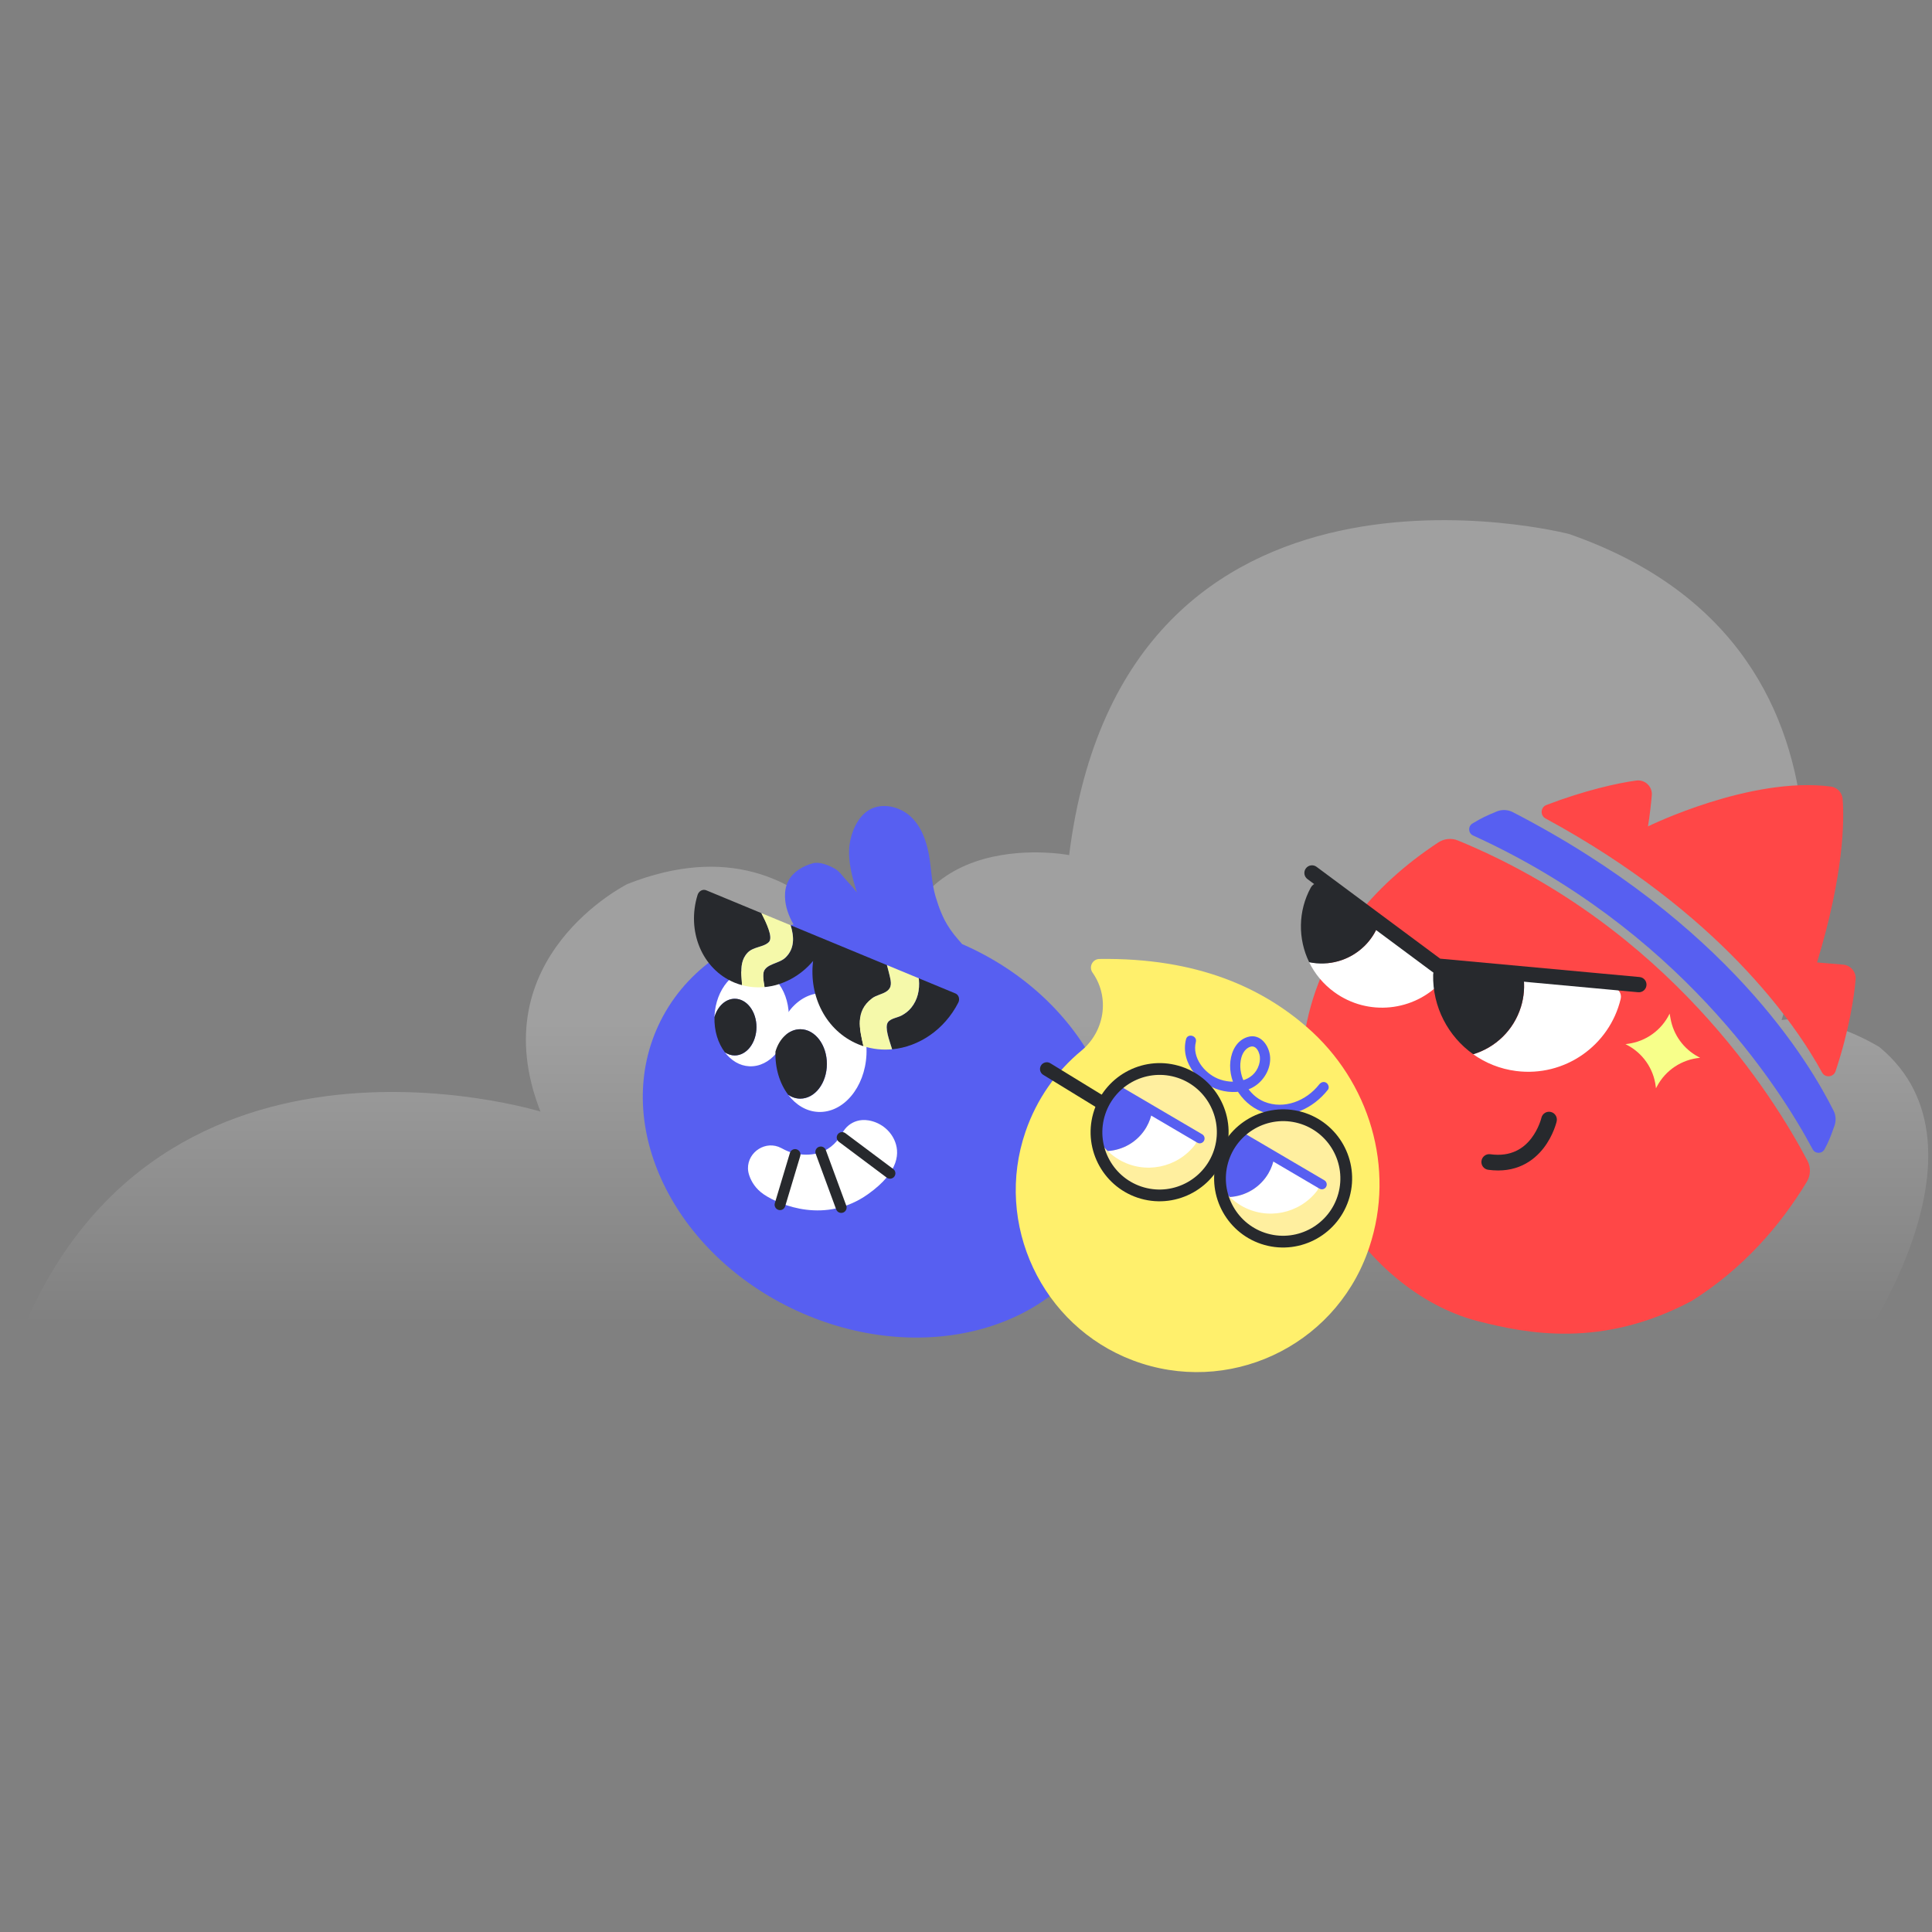 <svg width="312" height="312" viewBox="0 0 312 312" fill="none" xmlns="http://www.w3.org/2000/svg">
<rect x="0" y="0" width="312" height="312" fill="#808080" stroke="none"/>
<path d="M16.762 219.072L299.197 219.072C299.197 219.072 323.5 185.585 303.5 169.085C303.5 169.085 294.8 163.668 287.705 164.726C287.705 164.726 308.281 105.312 253.38 86.232C253.38 86.232 181.5 67.585 172.656 138.087C172.656 138.087 141.5 132.085 144.5 164.726C144.5 164.726 133.5 130.085 101.344 142.752C101.344 142.752 77.5 154.585 87.281 179.512C87.281 179.512 23.148 159.715 2 219.085L16.762 219.072Z" fill="url(#paint0_linear_583_703)" fill-opacity="0.25"/>
<path d="M249.587 132.173C248.688 131.684 248.775 130.365 249.732 129.999C255.821 127.665 261.196 126.453 264.255 126.049C265.663 125.863 266.88 127.034 266.75 128.453C266.618 129.903 266.416 131.741 266.134 133.452C266.134 133.452 282.683 125.317 295.687 127.025C296.717 127.162 297.496 128.026 297.575 129.061C297.834 132.509 297.785 141.111 293.438 155.425L297.641 155.776C298.857 155.88 299.765 156.942 299.665 158.161C299.445 160.883 298.616 166.43 296.429 172.987C296.098 173.978 294.746 174.112 294.244 173.195C290.007 165.459 277.791 147.477 249.587 132.173Z" fill="#FF4747"/>
<path d="M235.45 135.733C269.346 149.692 286.375 176.959 291.889 187.454C292.455 188.526 292.41 189.811 291.783 190.851C287.484 197.949 281.505 204.858 273.233 210.065C258.738 217.797 246.602 215.384 238.653 213.35C222.707 209.269 207.236 190.091 210.574 167.672C212.759 152.994 221.948 142.854 232.256 136.056C233.204 135.431 234.402 135.299 235.45 135.733Z" fill="#FF4747"/>
<path d="M237.786 132.989C239.354 132.044 239.948 131.782 241.676 131.057C242.523 130.702 243.485 130.734 244.304 131.156C278.944 149.039 292.25 171.673 296.104 179.365C296.489 180.131 296.533 181.015 296.241 181.822C295.638 183.49 295.461 184.065 294.651 185.592C294.237 186.366 293.13 186.365 292.721 185.589C287.22 175.251 270.815 149.918 237.89 134.925C237.092 134.563 237.034 133.444 237.786 132.989Z" fill="#575FF1"/>
<path fill-rule="evenodd" clip-rule="evenodd" d="M250.435 179.568C249.755 179.414 249.078 179.84 248.921 180.52L248.919 180.527C248.917 180.535 248.914 180.551 248.908 180.573C248.896 180.616 248.877 180.686 248.85 180.778C248.795 180.961 248.706 181.23 248.576 181.554C248.315 182.205 247.897 183.051 247.273 183.856C246.059 185.42 244.063 186.863 240.668 186.398C239.976 186.303 239.337 186.788 239.242 187.482C239.147 188.175 239.632 188.814 240.324 188.909C244.789 189.521 247.621 187.538 249.272 185.409C250.08 184.367 250.604 183.299 250.925 182.498C251.087 182.095 251.2 181.753 251.274 181.507C251.311 181.384 251.339 181.285 251.357 181.213C251.367 181.177 251.374 181.148 251.379 181.126L251.386 181.1L251.388 181.091L251.389 181.087L251.389 181.086C251.389 181.086 251.389 181.084 250.155 180.804L251.389 181.084C251.544 180.402 251.117 179.723 250.435 179.568Z" fill="#27292D"/>
<path d="M267.421 175.759L267.575 175.462C268.965 172.827 271.595 171.081 274.555 170.825L274.195 170.628C271.879 169.367 270.253 167.124 269.781 164.525L269.629 163.684L269.604 163.74C268.315 166.373 265.793 168.184 262.89 168.566L262.495 168.619L262.669 168.706C265.265 170.029 267.039 172.555 267.387 175.452L267.426 175.76L267.421 175.759Z" fill="#F7FF8A"/>
<path d="M220.327 152.788C221.392 151.748 222.166 150.523 222.656 149.214L232.545 156.374C233.267 156.896 233.37 157.939 232.759 158.589C228.309 163.344 220.914 164.155 215.501 160.239C213.698 158.935 212.324 157.253 211.411 155.381C214.517 156.029 217.879 155.167 220.322 152.787L220.327 152.788Z" fill="white"/>
<path d="M213.85 142.84L222.659 149.218C222.164 150.524 221.395 151.751 220.33 152.792C217.887 155.172 214.525 156.033 211.419 155.386C209.591 151.64 209.604 147.128 211.691 143.319C212.116 142.542 213.136 142.326 213.855 142.842L213.85 142.84Z" fill="#27292D"/>
<path d="M245.621 162.594C246.135 160.929 246.241 159.237 246.018 157.62L260.474 159.479C261.349 159.589 261.93 160.443 261.727 161.302C259.927 168.845 252.689 173.966 244.833 172.957C242.249 172.626 239.899 171.666 237.91 170.251C241.465 169.18 244.443 166.415 245.621 162.594Z" fill="white"/>
<path d="M233.112 155.957L246.018 157.619C246.241 159.236 246.135 160.928 245.621 162.593C244.44 166.408 241.467 169.174 237.91 170.25C233.859 167.374 231.33 162.608 231.44 157.409C231.46 156.523 232.232 155.845 233.112 155.957Z" fill="#27292D"/>
<path fill-rule="evenodd" clip-rule="evenodd" d="M265.89 159.123C265.953 158.445 265.454 157.844 264.776 157.782L232.577 154.815L212.61 139.982C212.064 139.576 211.291 139.69 210.885 140.237C210.479 140.784 210.593 141.556 211.14 141.962L231.384 157.002C231.566 157.137 231.781 157.219 232.006 157.24L264.549 160.238C265.227 160.301 265.827 159.802 265.89 159.123Z" fill="#27292D"/>
<path d="M156.312 152.871C156.001 152.728 155.695 152.6 155.383 152.467C153.443 150.283 152.28 148.788 151.086 144.789C150.429 142.586 150.423 140.247 150.003 137.989C149.583 135.73 148.771 133.438 147.041 131.845C145.31 130.252 142.483 129.576 140.408 130.764C139.386 131.352 138.651 132.31 138.136 133.337C137.634 134.329 137.315 135.407 137.186 136.497C136.884 139.076 137.629 141.643 138.369 144.135C137.563 143.01 137.019 142.599 136.135 141.525C135.745 141.048 135.329 140.565 134.784 140.263C133.848 139.739 132.358 139.127 131.304 139.404C129.638 139.839 128.044 140.816 127.288 142.297C126.888 143.081 126.746 143.965 126.769 144.834C126.805 146.417 127.361 147.895 128.145 149.298C118.425 151.335 110.296 157.001 106.304 165.639C98.794 181.882 108.784 202.482 128.616 211.644C148.448 220.806 170.609 215.068 178.114 198.825C185.623 182.583 176.139 162.038 156.312 152.876L156.312 152.871Z" fill="#575FF1"/>
<path d="M121.756 156.534C118.445 156.375 115.592 159.752 115.385 164.077C115.383 164.132 115.385 164.187 115.382 164.241C115.889 162.517 117.163 161.292 118.663 161.294C120.596 161.297 122.163 163.35 122.162 165.876C122.155 168.402 120.587 170.45 118.649 170.447C118.076 170.444 117.541 170.264 117.063 169.942C118.071 171.266 119.446 172.119 121.007 172.194C124.319 172.352 127.171 168.976 127.378 164.656C127.584 160.335 125.067 156.697 121.756 156.539L121.756 156.534Z" fill="white"/>
<path d="M122.162 165.872C122.168 163.346 120.602 161.292 118.664 161.289C117.164 161.287 115.889 162.512 115.383 164.237C115.312 166.461 115.957 168.485 117.064 169.938C117.542 170.255 118.076 170.44 118.649 170.442C120.583 170.445 122.156 168.397 122.162 165.872Z" fill="#27292D"/>
<path d="M123.366 192.897C126.037 194.694 133.384 197.687 140.198 192.831C145.349 189.157 145.307 186.018 144.419 184.073C143.658 182.414 142.086 181.244 140.284 180.936C138.834 180.692 137.781 181.17 137.105 181.687C136.625 182.053 136.261 182.54 135.966 183.067C133.893 186.742 130.417 186.692 128.403 186.283C127.632 186.123 126.911 185.807 126.228 185.432C126.204 185.422 126.187 185.408 126.164 185.398C123.7 184.088 120.747 185.997 120.79 188.704C120.798 189.122 120.894 189.53 121.034 189.921C121.32 190.73 121.96 191.951 123.366 192.897Z" fill="white"/>
<path d="M133.035 160.386C128.978 160.192 125.486 164.325 125.233 169.625C125.23 169.69 125.232 169.755 125.233 169.824C125.853 167.711 127.414 166.211 129.248 166.214C131.62 166.218 133.538 168.732 133.535 171.826C133.531 174.92 131.602 177.429 129.235 177.425C128.533 177.426 127.876 177.201 127.291 176.809C128.524 178.433 130.214 179.475 132.123 179.566C136.18 179.76 139.672 175.627 139.925 170.328C140.179 165.028 137.097 160.581 133.04 160.387L133.035 160.386Z" fill="white"/>
<path d="M133.53 171.821C133.534 168.727 131.615 166.213 129.244 166.209C127.41 166.206 125.843 167.711 125.229 169.819C125.143 172.541 125.937 175.02 127.287 176.799C127.871 177.191 128.528 177.411 129.231 177.415C131.603 177.419 133.527 174.91 133.53 171.816L133.53 171.821Z" fill="#27292D"/>
<path d="M140.826 161.232C141.546 160.685 142.468 160.593 143.18 160.105C144.103 159.467 143.922 158.605 143.679 157.558C143.542 156.968 143.384 156.411 143.239 155.858L133.382 151.778L132.319 151.339L127.684 149.42C128.263 151.291 128.342 153.183 126.871 154.626C125.83 155.642 123.817 155.595 123.337 156.936C123.136 157.503 123.325 158.556 123.47 159.405C126.415 159.133 129.255 157.625 131.308 155.187C130.598 160.932 133.417 166.496 138.593 168.639C138.877 168.757 139.161 168.858 139.444 168.949C138.82 166.16 138.081 163.322 140.835 161.237L140.826 161.232Z" fill="#27292D"/>
<path d="M120.749 153.835C121.677 152.874 123.335 152.981 124.165 152.136C124.9 151.387 123.744 149.011 122.956 147.462L114.048 143.773C113.498 143.545 112.852 143.887 112.657 144.509C110.842 150.334 113.357 156.508 118.619 158.686C119.018 158.853 119.425 158.979 119.832 159.091C119.792 158.564 119.757 158.037 119.735 157.509C119.669 156.154 119.754 154.864 120.749 153.835Z" fill="#27292D"/>
<path d="M154.282 160.429L148.369 157.979C148.379 158.056 148.394 158.129 148.4 158.206C148.547 159.847 148.198 161.449 147.157 162.739C146.715 163.288 146.166 163.701 145.542 164.024C144.933 164.343 143.774 164.479 143.388 165.099C142.845 165.963 143.617 167.963 144.077 169.448C148.408 169.042 152.527 166.272 154.755 161.915C155.047 161.341 154.827 160.653 154.287 160.429L154.282 160.429Z" fill="#27292D"/>
<path d="M143.383 165.098C143.774 164.478 144.928 164.337 145.538 164.023C146.161 163.7 146.71 163.287 147.152 162.738C148.198 161.453 148.542 159.846 148.395 158.205C148.389 158.128 148.37 158.055 148.364 157.978L143.23 155.853C143.374 156.406 143.533 156.963 143.669 157.553C143.917 158.6 144.094 159.467 143.171 160.1C142.463 160.588 141.541 160.684 140.816 161.227C138.067 163.312 138.801 166.15 139.426 168.94C140.949 169.435 142.517 169.589 144.063 169.448C143.603 167.962 142.836 165.957 143.374 165.098L143.383 165.098Z" fill="#F5F9AA"/>
<path d="M126.864 154.62C128.34 153.182 128.257 151.29 127.678 149.415L122.956 147.461C123.739 149.01 124.899 151.386 124.164 152.135C123.335 152.975 121.677 152.873 120.749 153.834C119.754 154.863 119.669 156.153 119.735 157.508C119.761 158.035 119.796 158.563 119.831 159.09C121.029 159.418 122.255 159.513 123.459 159.404C123.314 158.555 123.126 157.502 123.326 156.935C123.807 155.594 125.819 155.637 126.86 154.624L126.864 154.62Z" fill="#F5F9AA"/>
<path d="M125.78 195.397C125.78 195.397 125.732 195.387 125.712 195.383C125.253 195.244 124.99 194.76 125.13 194.296L127.563 186.189C127.701 185.73 128.185 185.467 128.649 185.607C129.108 185.746 129.371 186.229 129.231 186.693L126.798 194.8C126.67 195.236 126.222 195.497 125.784 195.403L125.78 195.397Z" fill="#27292D"/>
<path d="M135.668 195.857C135.386 195.797 135.138 195.597 135.033 195.304L131.728 186.324C131.56 185.871 131.794 185.371 132.246 185.208C132.699 185.04 133.199 185.274 133.362 185.726L136.667 194.707C136.835 195.16 136.601 195.66 136.149 195.823C135.989 195.88 135.824 195.891 135.668 195.857Z" fill="#27292D"/>
<path d="M143.546 190.334C143.424 190.308 143.313 190.259 143.207 190.181L135.474 184.392C135.087 184.106 135.011 183.56 135.297 183.174C135.583 182.787 136.129 182.71 136.515 182.996L144.248 188.784C144.635 189.071 144.712 189.616 144.426 190.003C144.218 190.284 143.867 190.403 143.546 190.334Z" fill="#27292D"/>
<path d="M174.636 169.672C178.375 166.576 179.247 161.172 176.505 157.166C176.479 157.13 176.454 157.093 176.428 157.057C175.791 156.142 176.428 154.881 177.542 154.865C193.533 154.639 203.903 159.661 211.045 165.861C221.189 174.664 225.387 188.653 221.132 201.407C221.043 201.678 220.948 201.945 220.853 202.215C215.299 217.577 198.263 225.468 182.952 219.689C168.216 214.123 160.489 197.657 165.616 182.738C167.439 177.432 170.622 172.994 174.636 169.672Z" fill="#FFF06C"/>
<path d="M204.208 200.12C198.788 198.597 195.631 192.962 197.157 187.535C198.682 182.107 204.313 178.942 209.732 180.465C215.152 181.989 218.309 187.624 216.784 193.051C215.258 198.479 209.628 201.644 204.208 200.12Z" fill="#FFEF9F"/>
<path d="M204.86 189.437C205.336 188.613 205.637 187.736 205.789 186.85L212.338 190.643C212.929 190.985 213.101 191.772 212.685 192.314C209.83 196.013 204.614 197.118 200.462 194.713C199.771 194.313 199.151 193.836 198.604 193.304C201.116 193.15 203.506 191.779 204.864 189.435L204.86 189.437Z" fill="white"/>
<path d="M204.865 189.438C203.509 191.784 201.118 193.151 198.605 193.308C197.918 192.639 197.347 191.88 196.902 191.057C196.775 189.992 196.811 188.891 197.041 187.783C197.411 185.991 198.231 184.407 199.356 183.124L205.79 186.851C205.639 187.737 205.34 188.614 204.862 189.437L204.865 189.438Z" fill="#575FF1"/>
<path d="M213.26 192.035C213.594 192.129 213.962 191.991 214.148 191.675C214.367 191.301 214.241 190.822 213.87 190.604L200.468 182.732C200.094 182.513 199.616 182.639 199.397 183.011C199.178 183.386 199.304 183.864 199.675 184.083L213.077 191.954C213.136 191.99 213.2 192.015 213.264 192.033L213.26 192.035Z" fill="#575FF1"/>
<path d="M184.483 192.694C179.063 191.171 175.906 185.536 177.431 180.109C178.957 174.681 184.587 171.516 190.007 173.04C195.427 174.563 198.584 180.198 197.058 185.625C195.533 191.053 189.902 194.218 184.483 192.694Z" fill="#FFEF9F"/>
<path d="M185.142 182.013C185.618 181.189 185.92 180.313 186.071 179.427L192.62 183.219C193.211 183.561 193.383 184.349 192.967 184.89C190.112 188.589 184.896 189.694 180.745 187.289C180.053 186.889 179.433 186.412 178.886 185.88C181.399 185.727 183.788 184.356 185.146 182.011L185.142 182.013Z" fill="white"/>
<path d="M185.141 182.012C183.786 184.358 181.394 185.725 178.881 185.882C178.194 185.214 177.624 184.454 177.178 183.631C177.051 182.566 177.087 181.466 177.317 180.358C177.688 178.566 178.507 176.981 179.632 175.698L186.067 179.425C185.915 180.311 185.617 181.188 185.138 182.012L185.141 182.012Z" fill="#575FF1"/>
<path d="M193.532 184.608C193.867 184.702 194.234 184.564 194.42 184.249C194.64 183.874 194.514 183.395 194.143 183.177L180.74 175.305C180.366 175.086 179.888 175.213 179.67 175.584C179.451 175.959 179.576 176.438 179.948 176.656L193.35 184.528C193.408 184.564 193.473 184.588 193.536 184.606L193.532 184.608Z" fill="#575FF1"/>
<path d="M214.448 175.98C212.067 179.014 208.181 180.86 204.335 179.718C200.867 178.688 198.273 175.013 198.698 171.357C198.894 169.679 199.744 168.019 201.446 167.474C203.548 166.801 205.016 168.892 205.115 170.763C205.206 172.509 204.254 174.232 202.866 175.246C201.364 176.342 199.397 176.545 197.613 176.193C193.914 175.463 190.54 171.762 191.531 167.831C191.791 166.8 193.377 167.246 193.117 168.277C192.491 170.759 194.45 173.268 196.675 174.193C199.067 175.185 202.434 174.779 203.309 171.966C203.485 171.4 203.535 170.814 203.377 170.232C203.241 169.732 202.891 169.057 202.309 168.997C201.794 168.944 201.257 169.373 201.004 169.693C200.635 170.162 200.464 170.678 200.363 171.268C199.912 173.904 201.689 176.909 204.161 177.916C207.384 179.226 210.966 177.767 213.035 175.13C213.309 174.78 213.753 174.599 214.168 174.849C214.513 175.056 214.722 175.63 214.448 175.983L214.448 175.98Z" fill="#575FF1"/>
<path d="M204.192 201.047C210.108 202.709 216.274 199.243 217.939 193.319C219.604 187.396 216.146 181.225 210.231 179.562C204.316 177.9 198.15 181.366 196.485 187.289C194.82 193.213 198.277 199.384 204.192 201.047ZM209.716 181.395C214.624 182.774 217.492 187.894 216.111 192.809C214.729 197.724 209.614 200.6 204.706 199.22C199.798 197.84 196.93 192.721 198.311 187.806C199.693 182.891 204.808 180.015 209.716 181.395Z" fill="#27292D"/>
<path d="M184.245 193.582C190.16 195.244 196.326 191.778 197.991 185.855C199.656 179.931 196.199 173.76 190.284 172.097C184.369 170.435 178.203 173.901 176.538 179.825C174.873 185.748 178.33 191.919 184.245 193.582ZM189.769 173.93C194.677 175.309 197.545 180.429 196.164 185.344C194.782 190.259 189.667 193.135 184.759 191.755C179.85 190.376 176.982 185.256 178.364 180.341C179.745 175.426 184.861 172.55 189.769 173.93Z" fill="#27292D"/>
<path d="M177.272 178.918C177.733 179.047 178.241 178.861 178.504 178.433C178.822 177.917 178.657 177.242 178.141 176.924L169.618 171.704C169.102 171.387 168.428 171.552 168.11 172.069C167.793 172.585 167.958 173.26 168.473 173.578L176.996 178.798C177.085 178.852 177.178 178.891 177.272 178.918Z" fill="#27292D"/>
<defs>
<linearGradient id="paint0_linear_583_703" x1="159.377" y1="165.653" x2="159.377" y2="222.055" gradientUnits="userSpaceOnUse">
<stop stop-color="white"/>
<stop offset="0.86" stop-color="white" stop-opacity="0"/>
</linearGradient>
</defs>
</svg>
